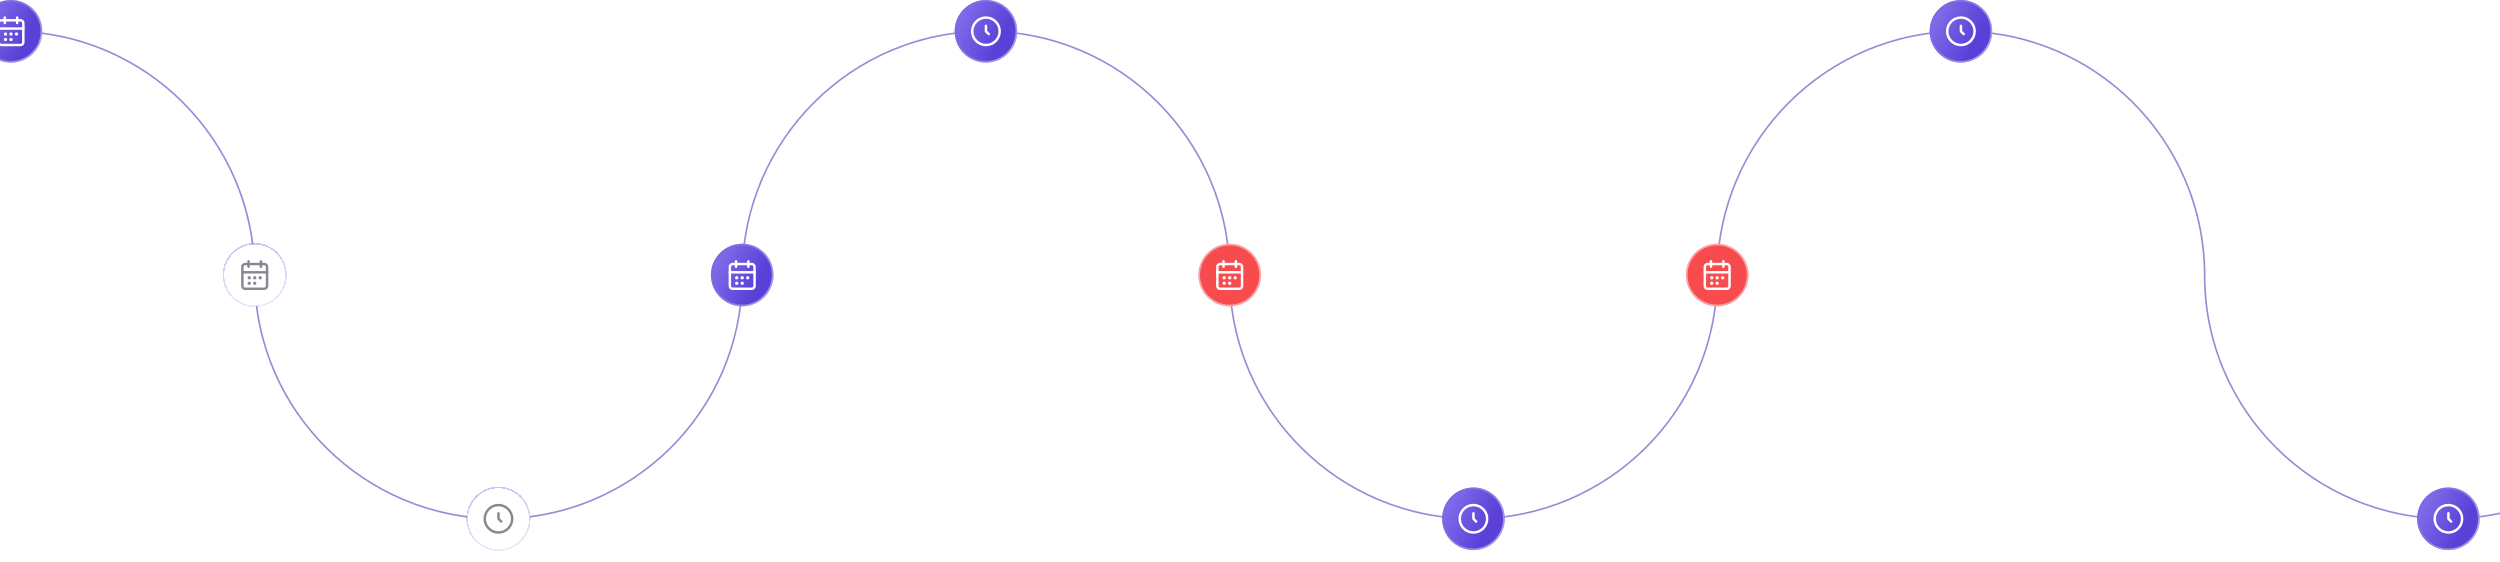 <svg width="1518" height="341" viewBox="0 0 1518 341" fill="none" xmlns="http://www.w3.org/2000/svg">
<path d="M2522.16 165.585C2521.13 84.728 2455.49 19.5 2374.67 19.5C2293.84 19.5 2228.2 84.728 2227.18 165.585L2227.16 169.411C2226.13 250.27 2160.04 315.5 2078.67 315.5C1997.3 315.5 1931.21 250.27 1930.18 169.411L1930.16 165.585C1929.13 84.728 1863.49 19.5 1782.67 19.5C1701.84 19.5 1636.2 84.728 1635.18 165.585L1635.16 169.411C1634.13 250.27 1568.04 315.5 1486.67 315.5C1405.3 315.5 1339.21 250.27 1338.18 169.411L1338.16 165.585C1337.13 84.728 1271.49 19.5 1190.67 19.5C1109.84 19.5 1044.2 84.728 1043.18 165.585L1043.16 169.411C1042.13 250.27 976.039 315.5 894.667 315.5C813.295 315.5 747.206 250.27 746.179 169.411L746.155 165.585C745.134 84.728 679.491 19.5 598.667 19.5C517.843 19.5 452.2 84.728 451.179 165.585L451.155 169.411C450.128 250.27 384.039 315.5 302.667 315.5C221.295 315.5 155.206 250.27 154.179 169.411L154.155 165.585C153.134 84.728 87.491 19.5 6.667 19.5C-73.923 19.5 -139.418 84.351 -140.809 164.884C-139.587 165.127 -138.666 166.205 -138.666 167.498C-138.666 168.971 -139.86 170.165 -141.333 170.165C-142.806 170.165 -144 168.971 -144 167.498C-144 166.188 -143.054 165.1 -141.808 164.876C-140.413 83.798 -74.476 18.5 6.667 18.5C88.683 18.5 155.167 85.21 155.167 167.498C155.167 248.683 221.203 314.5 302.667 314.5C384.131 314.5 450.167 248.683 450.167 167.498C450.167 85.21 516.651 18.5 598.667 18.5C680.683 18.5 747.167 85.21 747.167 167.498C747.167 248.683 813.203 314.5 894.667 314.5C976.131 314.5 1042.17 248.683 1042.17 167.498C1042.17 85.21 1108.65 18.5 1190.67 18.5C1272.68 18.5 1339.17 85.21 1339.17 167.498C1339.17 248.683 1405.2 314.5 1486.67 314.5C1568.13 314.5 1634.17 248.683 1634.17 167.498C1634.17 85.21 1700.65 18.5 1782.67 18.5C1864.68 18.5 1931.17 85.21 1931.17 167.498C1931.17 248.683 1997.2 314.5 2078.67 314.5C2160.13 314.5 2226.17 248.683 2226.17 167.498C2226.17 85.21 2292.65 18.5 2374.67 18.5C2456.68 18.5 2523.17 85.21 2523.17 167.498C2523.17 248.683 2589.2 314.5 2670.67 314.5C2752.13 314.5 2818.17 248.683 2818.17 167.498H2819.17C2819.17 249.239 2752.68 315.5 2670.67 315.5C2589.3 315.5 2523.21 250.27 2522.18 169.411L2522.16 165.585Z" fill="#978BD8"/>
<circle cx="6.668" cy="19" r="19" fill="url(#paint0_linear_569_1069)"/>
<circle cx="6.668" cy="19" r="18.5" stroke="url(#paint1_linear_569_1069)" stroke-opacity="0.5"/>
<path d="M6.664 20.668H6.671M6.664 24.001H6.671M9.993 20.668H10.001M3.334 20.668H3.341M3.334 24.001H3.341" stroke="white" stroke-width="2" stroke-linecap="round" stroke-linejoin="round"/>
<path d="M10.418 10.668V14.001M2.918 10.668V14.001" stroke="white" stroke-width="1.5" stroke-linecap="round" stroke-linejoin="round"/>
<path d="M12.501 12.332H0.835C-0.086 12.332 -0.832 13.078 -0.832 13.999V25.665C-0.832 26.586 -0.086 27.332 0.835 27.332H12.501C13.422 27.332 14.168 26.586 14.168 25.665V13.999C14.168 13.078 13.422 12.332 12.501 12.332Z" stroke="white" stroke-width="1.5" stroke-linecap="round" stroke-linejoin="round"/>
<path d="M-0.832 17.332H14.168" stroke="white" stroke-width="1.5" stroke-linecap="round" stroke-linejoin="round"/>
<circle cx="598.668" cy="19" r="19" fill="url(#paint2_linear_569_1069)"/>
<circle cx="598.668" cy="19" r="18.5" stroke="url(#paint3_linear_569_1069)" stroke-opacity="0.5"/>
<path d="M598.667 27.335C603.27 27.335 607.001 23.604 607.001 19.001C607.001 14.399 603.27 10.668 598.667 10.668C594.065 10.668 590.334 14.399 590.334 19.001C590.334 23.604 594.065 27.335 598.667 27.335Z" stroke="white" stroke-width="1.5"/>
<path d="M598.668 15.668V19.001L600.335 20.668" stroke="white" stroke-width="1.5" stroke-linecap="round" stroke-linejoin="round"/>
<g filter="url(#filter0_d_569_1069)">
<circle cx="154.668" cy="167" r="19" fill="white" shape-rendering="crispEdges"/>
<circle cx="154.668" cy="167" r="19" stroke="url(#paint4_linear_569_1069)" stroke-opacity="0.3" shape-rendering="crispEdges"/>
</g>
<path d="M154.664 168.668H154.671M154.664 172.001H154.671M157.993 168.668H158.001M151.334 168.668H151.341M151.334 172.001H151.341" stroke="#898792" stroke-width="2" stroke-linecap="round" stroke-linejoin="round"/>
<path d="M158.418 158.668V162.001M150.918 158.668V162.001" stroke="#898792" stroke-width="1.5" stroke-linecap="round" stroke-linejoin="round"/>
<path d="M160.501 160.332C155.945 160.332 153.391 160.332 148.835 160.332C147.914 160.332 147.168 161.078 147.168 161.999V173.665C147.168 174.586 147.914 175.332 148.835 175.332H160.501C161.422 175.332 162.168 174.586 162.168 173.665V161.999C162.168 161.078 161.422 160.332 160.501 160.332Z" stroke="#898792" stroke-width="1.5" stroke-linecap="round" stroke-linejoin="round"/>
<path d="M147.168 165.332H162.168" stroke="#898792" stroke-width="1.5" stroke-linecap="round" stroke-linejoin="round"/>
<g filter="url(#filter1_d_569_1069)">
<circle cx="302.668" cy="315" r="19" fill="white" shape-rendering="crispEdges"/>
<circle cx="302.668" cy="315" r="19" stroke="url(#paint5_linear_569_1069)" stroke-opacity="0.3" shape-rendering="crispEdges"/>
</g>
<path d="M302.667 323.335C307.27 323.335 311.001 319.604 311.001 315.001C311.001 310.399 307.27 306.668 302.667 306.668C298.065 306.668 294.334 310.399 294.334 315.001C294.334 319.604 298.065 323.335 302.667 323.335Z" stroke="#898792" stroke-width="1.5"/>
<path d="M302.668 311.668V315.001L304.335 316.668" stroke="#898792" stroke-width="1.5" stroke-linecap="round" stroke-linejoin="round"/>
<circle cx="450.668" cy="167" r="19" fill="url(#paint6_linear_569_1069)"/>
<circle cx="450.668" cy="167" r="18.5" stroke="url(#paint7_linear_569_1069)" stroke-opacity="0.5"/>
<path d="M450.664 168.668H450.671M450.664 172.001H450.671M453.993 168.668H454.001M447.334 168.668H447.341M447.334 172.001H447.341" stroke="white" stroke-width="2" stroke-linecap="round" stroke-linejoin="round"/>
<path d="M454.418 158.668V162.001M446.918 158.668V162.001" stroke="white" stroke-width="1.5" stroke-linecap="round" stroke-linejoin="round"/>
<path d="M456.501 160.332H444.835C443.914 160.332 443.168 161.078 443.168 161.999V173.665C443.168 174.586 443.914 175.332 444.835 175.332H456.501C457.422 175.332 458.168 174.586 458.168 173.665V161.999C458.168 161.078 457.422 160.332 456.501 160.332Z" stroke="white" stroke-width="1.5" stroke-linecap="round" stroke-linejoin="round"/>
<path d="M443.168 165.332H458.168" stroke="white" stroke-width="1.5" stroke-linecap="round" stroke-linejoin="round"/>
<circle cx="746.668" cy="167" r="19" fill="url(#paint8_linear_569_1069)"/>
<circle cx="746.668" cy="167" r="18.5" stroke="url(#paint9_linear_569_1069)" stroke-opacity="0.5"/>
<path d="M746.664 168.668H746.671M746.664 172.001H746.671M749.993 168.668H750.001M743.334 168.668H743.341M743.334 172.001H743.341" stroke="white" stroke-width="2" stroke-linecap="round" stroke-linejoin="round"/>
<path d="M750.418 158.668V162.001M742.918 158.668V162.001" stroke="white" stroke-width="1.5" stroke-linecap="round" stroke-linejoin="round"/>
<path d="M752.501 160.332H740.835C739.914 160.332 739.168 161.078 739.168 161.999V173.665C739.168 174.586 739.914 175.332 740.835 175.332H752.501C753.422 175.332 754.168 174.586 754.168 173.665V161.999C754.168 161.078 753.422 160.332 752.501 160.332Z" stroke="white" stroke-width="1.5" stroke-linecap="round" stroke-linejoin="round"/>
<path d="M739.168 165.332H754.168" stroke="white" stroke-width="1.5" stroke-linecap="round" stroke-linejoin="round"/>
<circle cx="894.668" cy="315" r="19" fill="url(#paint10_linear_569_1069)"/>
<circle cx="894.668" cy="315" r="18.5" stroke="url(#paint11_linear_569_1069)" stroke-opacity="0.5"/>
<path d="M894.667 323.335C899.27 323.335 903.001 319.604 903.001 315.001C903.001 310.399 899.27 306.668 894.667 306.668C890.065 306.668 886.334 310.399 886.334 315.001C886.334 319.604 890.065 323.335 894.667 323.335Z" stroke="white" stroke-width="1.5"/>
<path d="M894.668 311.668V315.001L896.335 316.668" stroke="white" stroke-width="1.5" stroke-linecap="round" stroke-linejoin="round"/>
<circle cx="1042.67" cy="167" r="19" fill="url(#paint12_linear_569_1069)"/>
<circle cx="1042.67" cy="167" r="18.5" stroke="url(#paint13_linear_569_1069)" stroke-opacity="0.5"/>
<path d="M1042.66 168.668H1042.67M1042.66 172.001H1042.67M1045.99 168.668H1046M1039.33 168.668H1039.34M1039.33 172.001H1039.34" stroke="white" stroke-width="2" stroke-linecap="round" stroke-linejoin="round"/>
<path d="M1046.42 158.668V162.001M1038.92 158.668V162.001" stroke="white" stroke-width="1.5" stroke-linecap="round" stroke-linejoin="round"/>
<path d="M1048.5 160.332H1036.83C1035.91 160.332 1035.17 161.078 1035.17 161.999V173.665C1035.17 174.586 1035.91 175.332 1036.83 175.332H1048.5C1049.42 175.332 1050.17 174.586 1050.17 173.665V161.999C1050.17 161.078 1049.42 160.332 1048.5 160.332Z" stroke="white" stroke-width="1.5" stroke-linecap="round" stroke-linejoin="round"/>
<path d="M1035.17 165.332H1050.17" stroke="white" stroke-width="1.5" stroke-linecap="round" stroke-linejoin="round"/>
<circle cx="1190.67" cy="19" r="19" fill="url(#paint14_linear_569_1069)"/>
<circle cx="1190.67" cy="19" r="18.5" stroke="url(#paint15_linear_569_1069)" stroke-opacity="0.5"/>
<path d="M1190.67 27.335C1195.27 27.335 1199 23.604 1199 19.001C1199 14.399 1195.27 10.668 1190.67 10.668C1186.06 10.668 1182.33 14.399 1182.33 19.001C1182.33 23.604 1186.06 27.335 1190.67 27.335Z" stroke="white" stroke-width="1.5"/>
<path d="M1190.67 15.668V19.001L1192.33 20.668" stroke="white" stroke-width="1.5" stroke-linecap="round" stroke-linejoin="round"/>
<circle cx="1486.67" cy="315" r="19" fill="url(#paint16_linear_569_1069)"/>
<circle cx="1486.67" cy="315" r="18.5" stroke="url(#paint17_linear_569_1069)" stroke-opacity="0.5"/>
<path d="M1486.67 323.335C1491.27 323.335 1495 319.604 1495 315.001C1495 310.399 1491.27 306.668 1486.67 306.668C1482.06 306.668 1478.33 310.399 1478.33 315.001C1478.33 319.604 1482.06 323.335 1486.67 323.335Z" stroke="white" stroke-width="1.5"/>
<path d="M1486.67 311.668V315.001L1488.33 316.668" stroke="white" stroke-width="1.5" stroke-linecap="round" stroke-linejoin="round"/>
<defs>
<filter id="filter0_d_569_1069" x="129.168" y="141.5" width="51" height="51" filterUnits="userSpaceOnUse" color-interpolation-filters="sRGB">
<feFlood flood-opacity="0" result="BackgroundImageFix"/>
<feColorMatrix in="SourceAlpha" type="matrix" values="0 0 0 0 0 0 0 0 0 0 0 0 0 0 0 0 0 0 127 0" result="hardAlpha"/>
<feMorphology radius="2" operator="erode" in="SourceAlpha" result="effect1_dropShadow_569_1069"/>
<feOffset/>
<feGaussianBlur stdDeviation="4"/>
<feComposite in2="hardAlpha" operator="out"/>
<feColorMatrix type="matrix" values="0 0 0 0 0.162 0 0 0 0 0.084 0 0 0 0 0.529 0 0 0 0.2 0"/>
<feBlend mode="normal" in2="BackgroundImageFix" result="effect1_dropShadow_569_1069"/>
<feBlend mode="normal" in="SourceGraphic" in2="effect1_dropShadow_569_1069" result="shape"/>
</filter>
<filter id="filter1_d_569_1069" x="277.168" y="289.5" width="51" height="51" filterUnits="userSpaceOnUse" color-interpolation-filters="sRGB">
<feFlood flood-opacity="0" result="BackgroundImageFix"/>
<feColorMatrix in="SourceAlpha" type="matrix" values="0 0 0 0 0 0 0 0 0 0 0 0 0 0 0 0 0 0 127 0" result="hardAlpha"/>
<feMorphology radius="2" operator="erode" in="SourceAlpha" result="effect1_dropShadow_569_1069"/>
<feOffset/>
<feGaussianBlur stdDeviation="4"/>
<feComposite in2="hardAlpha" operator="out"/>
<feColorMatrix type="matrix" values="0 0 0 0 0.162 0 0 0 0 0.084 0 0 0 0 0.529 0 0 0 0.2 0"/>
<feBlend mode="normal" in2="BackgroundImageFix" result="effect1_dropShadow_569_1069"/>
<feBlend mode="normal" in="SourceGraphic" in2="effect1_dropShadow_569_1069" result="shape"/>
</filter>
<linearGradient id="paint0_linear_569_1069" x1="0.882" y1="54.077" x2="-62.626" y2="22.642" gradientUnits="userSpaceOnUse">
<stop stop-color="#5B40D8"/>
<stop offset="1" stop-color="#BBADFF"/>
</linearGradient>
<linearGradient id="paint1_linear_569_1069" x1="-21.698" y1="17.959" x2="19.116" y2="40.252" gradientUnits="userSpaceOnUse">
<stop stop-color="#5B41D8"/>
<stop offset="1" stop-color="white"/>
</linearGradient>
<linearGradient id="paint2_linear_569_1069" x1="592.882" y1="54.077" x2="529.374" y2="22.642" gradientUnits="userSpaceOnUse">
<stop stop-color="#5B40D8"/>
<stop offset="1" stop-color="#BBADFF"/>
</linearGradient>
<linearGradient id="paint3_linear_569_1069" x1="570.302" y1="17.959" x2="611.116" y2="40.252" gradientUnits="userSpaceOnUse">
<stop stop-color="#5B41D8"/>
<stop offset="1" stop-color="white"/>
</linearGradient>
<linearGradient id="paint4_linear_569_1069" x1="138.668" y1="154.5" x2="145.548" y2="192.784" gradientUnits="userSpaceOnUse">
<stop stop-color="#5B41D8"/>
<stop offset="1" stop-color="#5B41D8" stop-opacity="0.3"/>
</linearGradient>
<linearGradient id="paint5_linear_569_1069" x1="286.668" y1="302.5" x2="293.548" y2="340.784" gradientUnits="userSpaceOnUse">
<stop stop-color="#5B41D8"/>
<stop offset="1" stop-color="#5B41D8" stop-opacity="0.3"/>
</linearGradient>
<linearGradient id="paint6_linear_569_1069" x1="444.882" y1="202.077" x2="381.374" y2="170.643" gradientUnits="userSpaceOnUse">
<stop stop-color="#5B40D8"/>
<stop offset="1" stop-color="#BBADFF"/>
</linearGradient>
<linearGradient id="paint7_linear_569_1069" x1="422.302" y1="165.959" x2="463.116" y2="188.252" gradientUnits="userSpaceOnUse">
<stop stop-color="#5B41D8"/>
<stop offset="1" stop-color="white"/>
</linearGradient>
<linearGradient id="paint8_linear_569_1069" x1="740.882" y1="202.077" x2="677.374" y2="170.643" gradientUnits="userSpaceOnUse">
<stop stop-color="#F84B4E"/>
<stop offset="1" stop-color="#F84B4E"/>
</linearGradient>
<linearGradient id="paint9_linear_569_1069" x1="718.302" y1="165.959" x2="759.116" y2="188.252" gradientUnits="userSpaceOnUse">
<stop stop-color="white"/>
<stop offset="1" stop-color="white"/>
</linearGradient>
<linearGradient id="paint10_linear_569_1069" x1="888.882" y1="350.077" x2="825.374" y2="318.643" gradientUnits="userSpaceOnUse">
<stop stop-color="#5B40D8"/>
<stop offset="1" stop-color="#BBADFF"/>
</linearGradient>
<linearGradient id="paint11_linear_569_1069" x1="866.302" y1="313.959" x2="907.116" y2="336.252" gradientUnits="userSpaceOnUse">
<stop stop-color="#5B41D8"/>
<stop offset="1" stop-color="white"/>
</linearGradient>
<linearGradient id="paint12_linear_569_1069" x1="1036.88" y1="202.077" x2="973.374" y2="170.643" gradientUnits="userSpaceOnUse">
<stop stop-color="#F84B4E"/>
<stop offset="1" stop-color="#F84B4E"/>
</linearGradient>
<linearGradient id="paint13_linear_569_1069" x1="1014.3" y1="165.959" x2="1055.12" y2="188.252" gradientUnits="userSpaceOnUse">
<stop stop-color="white"/>
<stop offset="1" stop-color="white"/>
</linearGradient>
<linearGradient id="paint14_linear_569_1069" x1="1184.88" y1="54.077" x2="1121.37" y2="22.642" gradientUnits="userSpaceOnUse">
<stop stop-color="#5B40D8"/>
<stop offset="1" stop-color="#BBADFF"/>
</linearGradient>
<linearGradient id="paint15_linear_569_1069" x1="1162.3" y1="17.959" x2="1203.12" y2="40.252" gradientUnits="userSpaceOnUse">
<stop stop-color="#5B41D8"/>
<stop offset="1" stop-color="white"/>
</linearGradient>
<linearGradient id="paint16_linear_569_1069" x1="1480.88" y1="350.077" x2="1417.37" y2="318.643" gradientUnits="userSpaceOnUse">
<stop stop-color="#5B40D8"/>
<stop offset="1" stop-color="#BBADFF"/>
</linearGradient>
<linearGradient id="paint17_linear_569_1069" x1="1458.3" y1="313.959" x2="1499.12" y2="336.252" gradientUnits="userSpaceOnUse">
<stop stop-color="#5B41D8"/>
<stop offset="1" stop-color="white"/>
</linearGradient>
</defs>
</svg>
